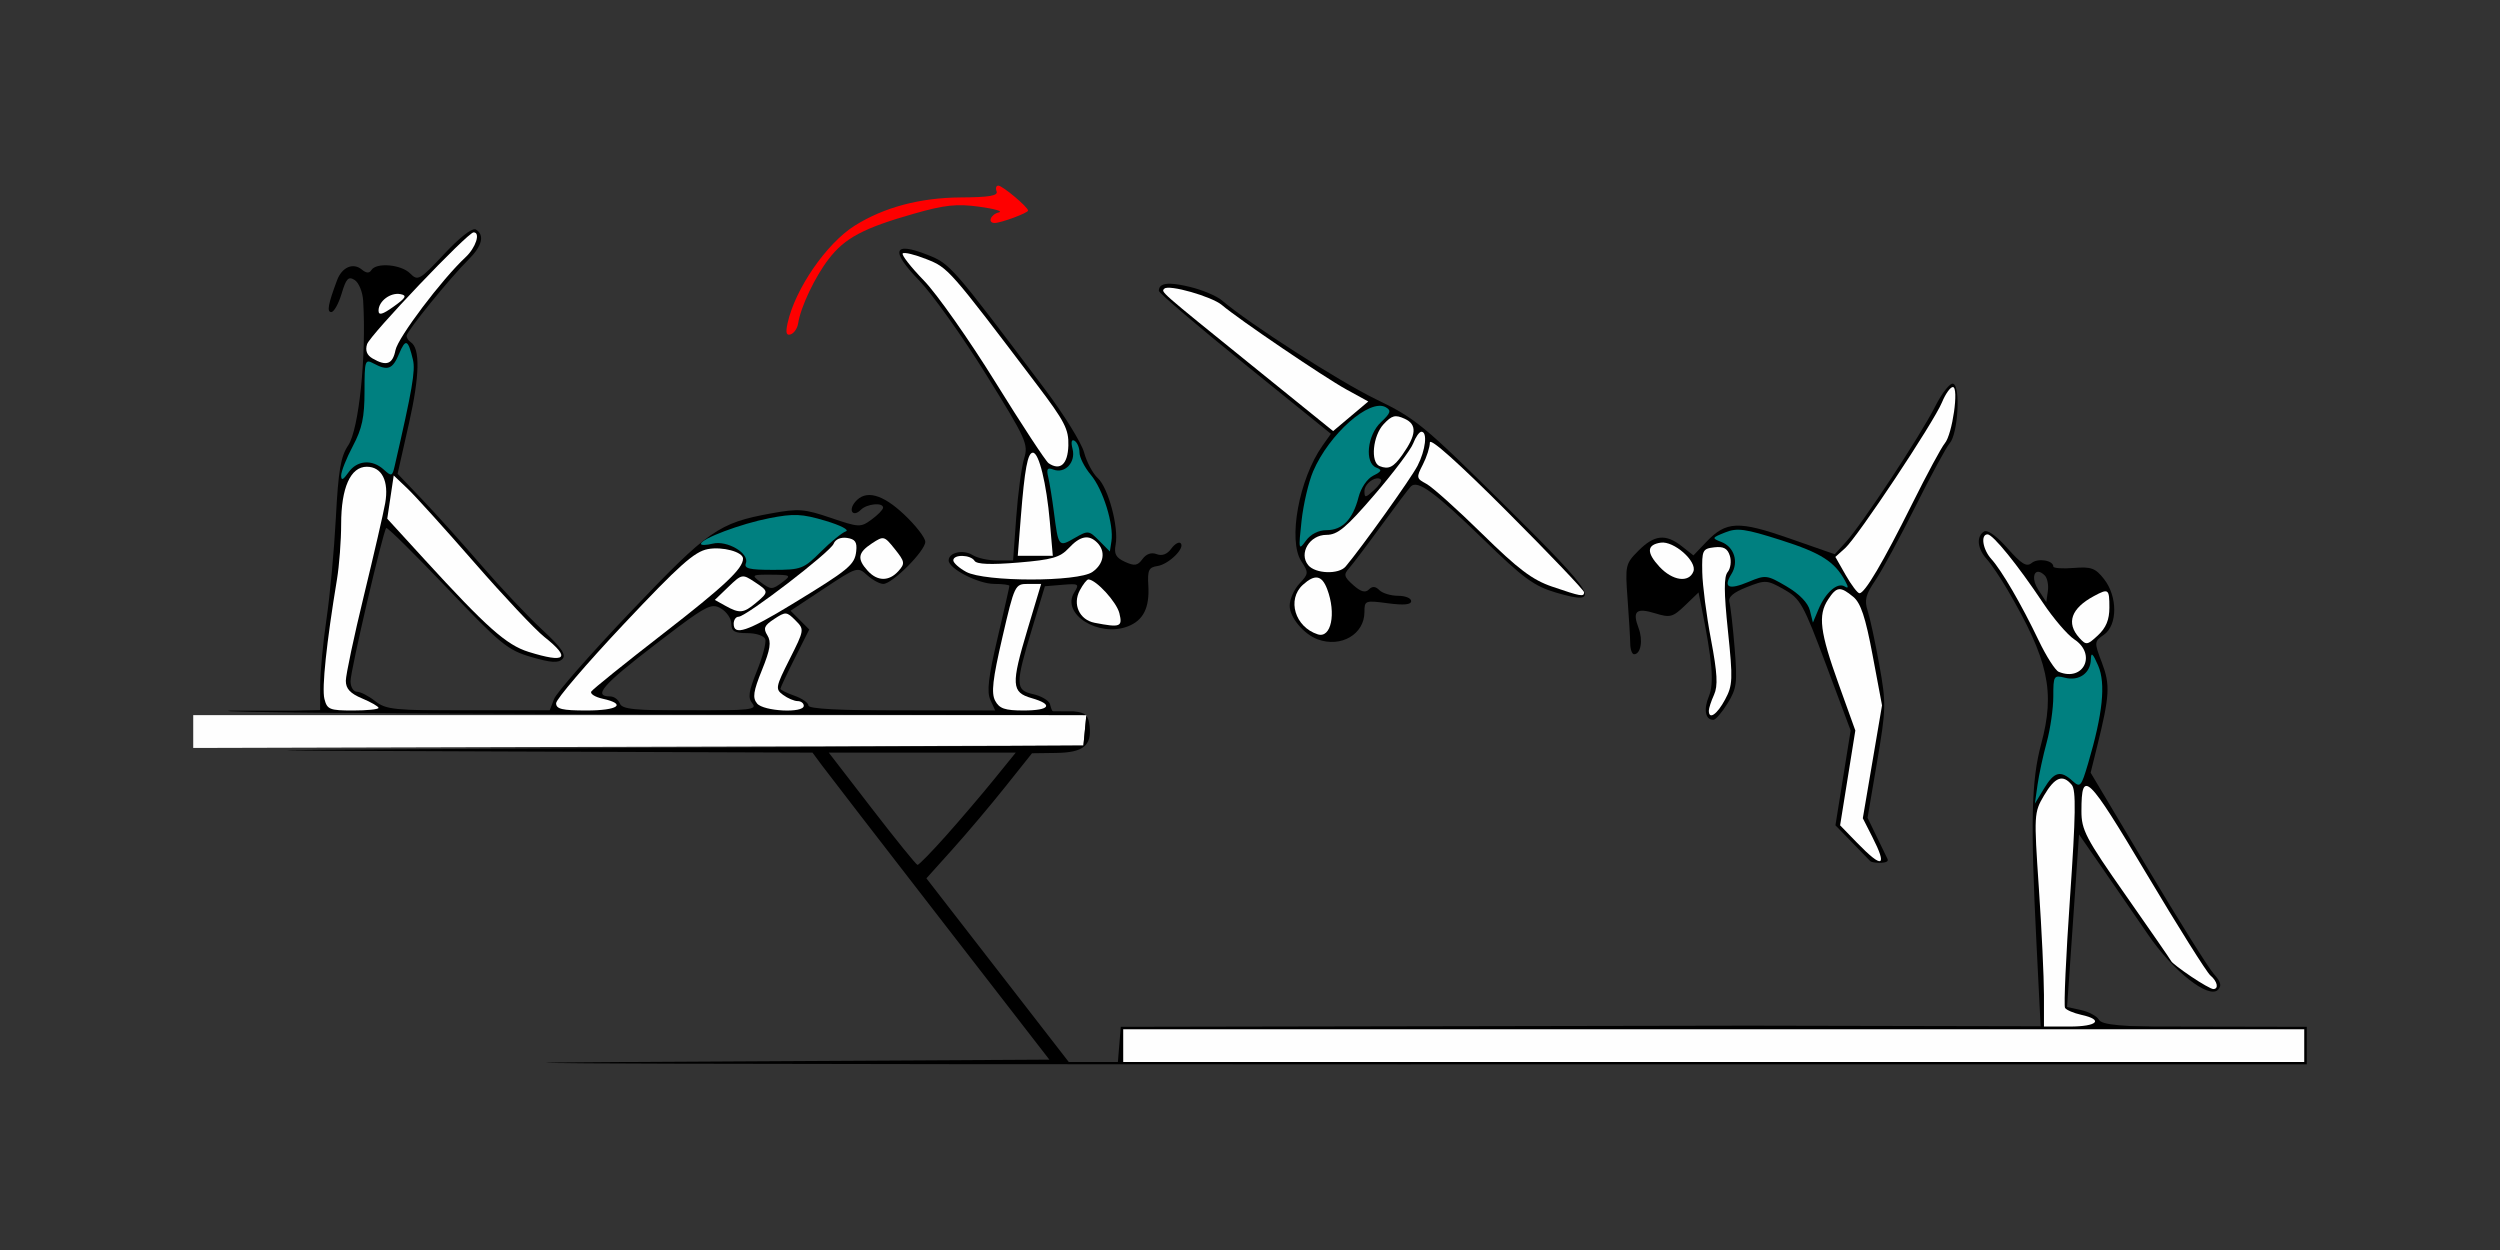 <?xml version="1.0" encoding="UTF-8" standalone="no"?>
<!-- Created with Inkscape (http://www.inkscape.org/) -->

<svg
   xmlns:dc="http://purl.org/dc/elements/1.1/"
   xmlns:cc="http://creativecommons.org/ns#"
   xmlns:rdf="http://www.w3.org/1999/02/22-rdf-syntax-ns#"
   xmlns:svg="http://www.w3.org/2000/svg"
   xmlns="http://www.w3.org/2000/svg"
   xmlns:sodipodi="http://sodipodi.sourceforge.net/DTD/sodipodi-0.dtd"
   xmlns:inkscape="http://www.inkscape.org/namespaces/inkscape"
   id="svg3456"
   version="1.1"
   inkscape:version="0.91 r13725"
   width="500"
   height="250"
   viewBox="0 0 500 250"
   sodipodi:docname="bb910201.svg">
  <rect x="0" y="0" width="500" height="250" fill="#333333" stroke="none"/>
  <defs
     id="defs3460" />
  <sodipodi:namedview
     pagecolor="#b9b9b9"
     bordercolor="#666666"
     borderopacity="1"
     objecttolerance="10"
     gridtolerance="10"
     guidetolerance="10"
     inkscape:pageopacity="0"
     inkscape:pageshadow="2"
     inkscape:window-width="1495"
     inkscape:window-height="976"
     id="namedview3458"
     showgrid="false"
     inkscape:zoom="1.4142136"
     inkscape:cx="211.15357"
     inkscape:cy="59.020888"
     inkscape:window-x="0"
     inkscape:window-y="0"
     inkscape:window-maximized="0"
     inkscape:current-layer="svg3456" />
  <g
     id="g4556"
     transform="translate(30.374,1.48)">
    <path
       sodipodi:nodetypes="cccccccccccccccccc"
       inkscape:connector-curvature="0"
       id="path3446"
       d="m 194.253,207.635 0,-3.281 148.131,0 88.131,0 0,3.281 0,3.281 -88.131,0 -148.131,0 z M 8.271,144.827 l 0,-3.286 89.312,0 89.312,0 -0.293,3.047 -0.293,3.047 -89.019,0.239 -89.019,0.239 z"
       style="fill:#fefefe" />
    <path
       id="path3438"
       d="m 100.072,140.613 c -28.123,0.002 -56.256,0.041 -84.355,0.041 l -0.143,0.01 c -4.273,0.291 32.526,0.607 81.775,0.703 l 89.42,0.174 c -0.465,-0.44 -1.195,-0.632 -2.395,-0.75 -28.065,-0.145 -56.179,-0.18 -84.303,-0.178 z m 86.697,0.928 c 0.042,0.04 0.073,0.092 0.111,0.137 l 0.014,-0.137 -0.125,0 z m 0.111,0.137 -0.279,2.91 -0.293,3.047 -89.252,0.477 c -87.913,0.469 -88.32,0.479 -27.092,0.703 l 62.162,0.227 1.857,2.512 c 1.022,1.381 11.679,15.198 23.686,30.703 l 21.83,28.191 -85.848,0.479 0,-0.002 c -47.216,0.262 22.866,0.474 155.74,0.469 l 181.588,-0.008 0,-3.75 0,-3.75 -0.01,0 -111.568,-0.232 -125.617,0.232 -0.291,3.516 -0.289,3.516 -4.914,0 -4.912,0 -14.236,-18.365 -14.236,-18.365 5.193,-5.775 c 2.856,-3.176 7.608,-8.805 10.561,-12.508 l 5.367,-6.732 4.793,-0.064 c 5.461,-0.073 7.176,-1.45 6.725,-5.398 -0.111,-0.972 -0.296,-1.599 -0.664,-2.029 z m -51.502,7.363 18.699,0 18.701,0 -4.373,5.391 c -2.405,2.965 -6.72,8.028 -9.59,11.25 -2.87,3.222 -5.429,5.842 -5.686,5.82 -0.257,-0.021 -4.356,-5.084 -9.109,-11.25 l -8.643,-11.211 z m 58.873,55.312 148.131,0 88.131,0 0,3.281 0,3.281 -88.131,0 -148.131,0 0,-3.281 0,-3.281 z"
       style="fill:#000000"
       inkscape:connector-curvature="0" />
    <path
       inkscape:connector-curvature="0"
       id="path4366"
       d="m 366.745,104.741 c -0.119,-6.8e-4 -0.221,0.026 -0.305,0.078 -1.591,0.986 -1.362,3.424 0.518,5.508 0.893,0.99 2.773,3.766 4.176,6.168 8.18,14.004 9.56,20.326 6.727,30.818 -1.97,7.295 -2.164,15.537 -0.943,39.877 l 0.83,16.553 0.121,0.482 c 19.728,-0.047 32.669,-0.1 29.08,-0.16 -13.196,-0.22 -16.955,-0.56 -17.529,-1.59 -0.402,-0.721 -2.003,-1.591 -3.557,-1.934 l -2.826,-0.621 0.57,-8.123 c 0.314,-4.467 0.852,-12.232 1.195,-17.254 l 0.627,-9.131 4.672,6.75 c 2.57,3.712 6.697,9.711 9.172,13.332 4.958,7.256 12.075,12.866 13.945,10.99 0.794,-0.797 0.582,-1.604 -0.842,-3.189 -1.048,-1.167 -7.018,-10.697 -13.266,-21.178 l -11.359,-19.057 1.316,-5.318 c 2.501,-10.102 2.623,-12.262 0.943,-16.674 -1.572,-4.13 -1.565,-4.227 0.414,-5.617 2.731,-1.919 2.735,-7.634 0.01,-11.109 -1.73,-2.207 -2.556,-2.509 -6.074,-2.229 -2.24,0.179 -4.072,0.05 -4.072,-0.285 0,-1.24 -3.084,-1.745 -4.328,-0.709 -1.018,0.848 -2.028,0.231 -4.85,-2.959 -1.897,-2.144 -3.535,-3.415 -4.365,-3.42 z m 10.578,8.139 c 0.344,0.026 0.772,0.251 1.256,0.736 0.513,0.514 0.791,1.922 0.619,3.125 l -0.312,2.188 -1.625,-2.5 c -1.241,-1.908 -0.968,-3.628 0.062,-3.549 z"
       style="fill:#000000" />
    <path
       sodipodi:nodetypes="csscsscsscsssccscccscccssssccsccssssssssccssscssccssssscccccssssscssssccsscssssssscccssscccscccsscssssccsc"
       inkscape:connector-curvature="0"
       id="path4364"
       d="m 64.649,44.371 c -0.835,-0.123 -3.178,1.74 -6.162,4.922 -4.964,5.293 -5.285,5.476 -6.844,3.908 -1.79,-1.801 -6.774,-2.23 -7.738,-0.664 -0.415,0.673 -1.019,0.641 -1.914,-0.104 -1.742,-1.45 -3.977,-0.483 -4.957,2.145 -1.799,4.823 -2.075,6.352 -1.146,6.352 0.528,0 1.454,-1.654 2.059,-3.678 0.909,-3.044 1.359,-3.517 2.607,-2.734 0.83,0.52 1.597,2.387 1.703,4.148 0.668,11.051 -0.852,25.752 -2.99,28.926 -1.499,2.225 -1.974,5.022 -2.473,14.531 -0.339,6.477 -1.183,15.572 -1.873,20.213 -0.69,4.641 -1.258,10.639 -1.262,13.33 l -0.008,4.893 -9.812,0.299 c -4.884,0.149 64.234,0.263 156.582,0.279 l 0,-0.162 c -0.501,-0.117 -0.754,-1.529 -0.811,-1.676 -0.277,-0.725 -1.794,-1.602 -3.371,-1.949 -3.572,-0.787 -3.588,-1.902 -0.188,-13.139 l 2.553,-8.438 3.504,-0.293 c 3.275,-0.275 3.428,-0.173 2.355,1.549 -2.656,4.266 4.839,9.014 10.699,6.779 3.121,-1.19 4.395,-3.715 4.127,-8.176 -0.184,-3.059 0.087,-3.653 1.787,-3.896 2.268,-0.325 5.633,-3.614 4.678,-4.572 -0.345,-0.346 -1.191,0.147 -1.883,1.096 -0.817,1.121 -1.837,1.502 -2.914,1.088 -1.058,-0.407 -2.082,-0.052 -2.836,0.982 -0.977,1.34 -1.581,1.435 -3.504,0.557 -1.817,-0.831 -2.224,-1.58 -1.869,-3.441 0.658,-3.453 -1.475,-11.406 -3.568,-13.307 -0.989,-0.898 -2.221,-3.204 -2.736,-5.125 -0.516,-1.921 -4.074,-7.653 -7.908,-12.74 -18.67,-24.773 -18.866,-24.998 -23.486,-26.818 -6.808,-2.683 -7.389,-0.815 -1.602,5.154 2.621,2.703 8.629,11.138 13.352,18.744 8.097,13.043 8.532,14.003 7.643,16.875 -0.518,1.675 -1.226,6.947 -1.572,11.717 l -0.631,8.672 -3.186,0 c -1.751,1e-5 -3.963,-0.489 -4.916,-1.086 -1.872,-1.173 -4.785,-0.521 -4.785,1.07 0,1.654 5.899,4.695 9.113,4.699 1.671,0.002 3.037,0.177 3.037,0.389 0,0.212 -1.075,4.949 -2.389,10.527 -1.816,7.711 -2.157,10.653 -1.422,12.271 l 0.967,2.129 -18.672,0 c -12.44,1e-5 -18.672,-0.329 -18.672,-0.986 0,-0.542 -1.261,-1.428 -2.803,-1.967 -1.542,-0.539 -2.805,-1.163 -2.805,-1.385 0,-0.222 1.298,-2.981 2.883,-6.131 l 2.883,-5.729 -1.871,-1.875 -1.871,-1.877 6.699,-4.432 c 6.598,-4.367 6.726,-4.406 8.627,-2.682 1.061,0.963 2.516,1.75 3.232,1.75 1.8,0 8.391,-6.61 8.391,-8.416 0,-0.81 -1.889,-3.257 -4.197,-5.436 -4.419,-4.171 -7.77,-5.033 -9.84,-2.531 -1.434,1.733 -0.405,3.119 1.154,1.555 1.219,-1.222 4.488,-1.521 4.441,-0.406 -0.016,0.387 -1.053,1.45 -2.305,2.363 -2.191,1.599 -2.496,1.587 -8.148,-0.338 -5.301,-1.806 -6.463,-1.892 -11.947,-0.895 -10.497,1.91 -12.499,3.312 -28.037,19.619 -7.967,8.361 -14.882,16.234 -15.367,17.498 l -0.881,2.299 -16.262,0 c -14.846,0 -16.467,-0.163 -18.637,-1.875 -1.307,-1.031 -2.951,-1.875 -3.652,-1.875 -0.702,1e-5 -1.275,-0.949 -1.275,-2.109 -1.6e-4,-2.111 6.471,-29.88 7.139,-30.633 0.195,-0.22 5.643,5.157 12.105,11.949 10.764,11.312 12.182,12.474 16.906,13.852 3.96,1.155 5.407,1.247 6.232,0.396 0.817,-0.841 -0.179,-2.27 -4.146,-5.953 -2.871,-2.665 -8.311,-8.432 -12.09,-12.814 -3.779,-4.383 -9.088,-10.289 -11.801,-13.125 l -4.932,-5.156 2.277,-10.088 c 2.156,-9.552 2.268,-15.038 0.336,-16.236 -0.448,-0.278 -0.812,-0.848 -0.812,-1.268 0,-0.896 8.683,-11.587 12.391,-15.256 2.727,-2.698 3.261,-4.889 1.463,-6.004 -0.042,-0.026 -0.091,-0.043 -0.146,-0.051 z m 59.244,69.088 c 3.853,0.028 4.022,0.129 2.338,1.406 -2.205,1.673 -2.393,1.672 -4.674,-0.059 -1.682,-1.276 -1.512,-1.375 2.336,-1.348 z m -11.566,6.289 c 0.53,-0.018 0.958,0.159 1.449,0.439 1.165,0.666 2.119,2.055 2.119,3.086 0,1.509 0.622,1.875 3.189,1.875 1.779,-4e-5 3.371,0.536 3.598,1.213 0.223,0.667 -0.527,3.518 -1.666,6.334 -1.676,4.143 -1.85,5.385 -0.912,6.52 1.02,1.233 -0.474,1.402 -12.406,1.402 -11.196,4e-5 -13.66,-0.246 -14.104,-1.406 -0.296,-0.773 -1.157,-1.406 -1.914,-1.406 -3.522,5e-5 -1.569,-2.274 8.793,-10.234 7.771,-5.97 10.265,-7.77 11.854,-7.822 z"
       style="fill:#000000" />
    <path
       inkscape:connector-curvature="0"
       id="path4362"
       d="m 360.269,75.264 c -0.621,-0.22 -2.241,1.826 -3.635,4.588 -2.929,5.805 -14.632,23.565 -17.852,27.094 l -2.209,2.422 -9.037,-3.158 c -10.208,-3.568 -12.671,-3.47 -16.619,0.664 l -2.604,2.727 -2.326,-1.834 c -3.209,-2.532 -5.491,-2.3 -8.658,0.877 -2.612,2.62 -2.686,2.946 -2.193,9.609 0.281,3.794 0.522,7.846 0.537,9.006 0.015,1.16 0.359,2.109 0.764,2.109 1.348,0 1.829,-2.797 0.902,-5.242 -1.285,-3.39 -0.472,-4.112 3.318,-2.945 2.999,0.923 3.52,0.786 5.982,-1.58 l 2.695,-2.592 0.537,2.664 c 2.236,11.085 2.609,15.492 1.529,18.105 -1.1,2.663 -0.707,4.715 0.902,4.715 0.442,0 1.722,-1.489 2.844,-3.311 1.832,-2.974 1.975,-4.096 1.41,-11.016 -0.346,-4.237 -0.816,-8.377 -1.045,-9.197 -0.293,-1.05 0.738,-1.947 3.48,-3.027 3.738,-1.473 4.038,-1.454 7.424,0.455 3.287,1.853 3.867,2.889 8.436,15.105 l 4.904,13.117 -1.521,9.484 -1.521,9.482 3.416,3.516 3.039,3.127 c 0.136,0.137 0.486,0.494 0.529,0.535 0.179,0.169 0.86,0.288 1.533,0.312 0.231,-2.9e-4 0.497,-0.002 0.727,-0.002 0.687,-0.045 1.425,-0.204 1.178,-0.746 l 0,-0.002 -1.928,-3.98 -2.068,-4.271 1.908,-11.219 c 1.811,-10.649 1.834,-11.636 0.434,-19.4 -0.811,-4.499 -1.855,-9.35 -2.32,-10.779 -0.688,-2.113 -0.4,-3.25 1.541,-6.094 1.312,-1.923 4.913,-8.559 8.002,-14.746 3.089,-6.188 6.18,-11.891 6.869,-12.676 1.653,-1.882 2.207,-11.362 0.695,-11.896 z"
       style="fill:#000000" />
    <path
       inkscape:connector-curvature="0"
       id="path4338"
       d="m 203.761,55.268 c -1.622,-0.048 -2.371,0.419 -2.371,1.418 0,0.424 7.744,7.032 17.207,14.684 l 17.205,13.914 -1.678,2.369 c -4.685,6.616 -6.953,18.959 -4.244,23.105 1.502,2.3 1.485,2.509 -0.373,4.492 -1.072,1.144 -1.947,3.141 -1.947,4.436 0,2.306 2.826,5.687 5.607,6.707 4.666,1.711 9.346,-1.024 9.346,-5.463 0,-2.309 0.131,-2.36 4.672,-1.756 3.214,0.428 4.674,0.292 4.674,-0.436 0,-0.582 -1.178,-1.059 -2.617,-1.059 -1.439,0 -3.121,-0.506 -3.738,-1.125 -0.794,-0.796 -1.412,-0.832 -2.117,-0.125 -0.705,0.707 -1.619,0.444 -3.123,-0.9 -1.858,-1.66 -1.957,-2.088 -0.799,-3.391 0.729,-0.82 3.627,-4.654 6.441,-8.521 2.814,-3.867 5.471,-7.386 5.902,-7.82 1.339,-1.348 4.845,1.219 14.535,10.645 7.969,7.75 10.102,9.311 14.477,10.596 9.389,2.757 8.248,0.81 -10.27,-17.498 -16.182,-15.999 -17.829,-17.354 -25.701,-21.154 -7.334,-3.54 -25.374,-15.114 -30.842,-19.787 -1.028,-0.879 -3.888,-2.089 -6.355,-2.689 -1.63,-0.397 -2.917,-0.612 -3.891,-0.641 z m 41.428,38.92 c 0.25,0.008 0.472,0.089 0.641,0.258 0.238,0.239 -0.41,1.199 -1.441,2.135 -1.711,1.553 -1.875,1.564 -1.875,0.121 0,-1.136 1.359,-2.345 2.418,-2.498 0.088,-0.013 0.175,-0.018 0.258,-0.016 z"
       style="fill:#000000" />
    <path
       inkscape:connector-curvature="0"
       id="path4427"
       d="m 34.506,138.285 c -0.537,-2.148 0.417,-11.229 2.508,-23.855 0.464,-2.802 0.843,-7.78 0.843,-11.062 0,-7.316 1.867,-11.5 5.131,-11.5 3.007,0 4.455,2.864 3.678,7.279 -0.339,1.926 -2.25,10.221 -4.245,18.433 -1.996,8.212 -3.629,15.905 -3.629,17.097 0,1.589 0.871,2.531 3.271,3.537 1.799,0.754 3.271,1.603 3.271,1.888 0,0.284 -2.305,0.517 -5.122,0.517 -4.678,0 -5.173,-0.202 -5.706,-2.332 z"
       style="fill:#fefefe" />
    <path
       inkscape:connector-curvature="0"
       id="path4425"
       d="m 80.848,139.165 c 0,-0.799 6.093,-7.923 13.54,-15.831 11.106,-11.794 14.127,-14.489 16.809,-14.993 2.917,-0.549 7.034,0.565 7.034,1.903 0,2.003 -3.707,5.488 -15.883,14.932 -7.677,5.954 -14.186,11.197 -14.466,11.651 -0.28,0.454 0.757,1.104 2.303,1.445 4.848,1.068 3.071,2.346 -3.263,2.346 -4.863,0 -6.075,-0.29 -6.075,-1.453 z"
       style="fill:#fefefe" />
    <path
       inkscape:connector-curvature="0"
       id="path4423"
       d="m 121.039,139.216 c -0.939,-1.135 -0.753,-2.405 0.974,-6.676 1.671,-4.13 1.907,-5.639 1.087,-6.956 -0.867,-1.392 -0.632,-1.954 1.36,-3.264 2.286,-1.503 2.499,-1.49 4.242,0.259 1.824,1.83 1.817,1.877 -1.148,7.769 -2.824,5.612 -2.893,5.993 -1.302,7.161 0.925,0.678 2.232,1.233 2.904,1.233 0.673,0 1.223,0.422 1.223,0.938 0,1.515 -8.035,1.116 -9.342,-0.464 z"
       style="fill:#fefefe" />
    <path
       inkscape:connector-curvature="0"
       id="path4421"
       d="m 168.658,138.666 c -0.816,-1.53 -0.505,-4.266 1.44,-12.656 2.442,-10.534 2.524,-10.705 5.121,-10.705 l 2.64,0 -2.741,9.141 c -3.3,11.006 -3.208,12.543 0.823,13.698 4.471,1.281 3.698,2.474 -1.603,2.474 -3.744,0 -4.841,-0.377 -5.681,-1.951 z"
       style="fill:#fefefe" />
    <path
       inkscape:connector-curvature="0"
       id="path4419"
       d="m 341.064,167.102 -3.416,-3.516 1.522,-9.482 1.522,-9.482 -3.331,-9.268 c -3.757,-10.451 -4.174,-13.783 -2.12,-16.928 1.708,-2.616 2.427,-2.693 5.034,-0.543 1.508,1.244 2.443,4.064 3.872,11.674 l 1.883,10.033 -1.92,11.29 -1.92,11.29 1.891,3.717 c 3.083,6.062 2.086,6.464 -3.015,1.214 z"
       style="fill:#fefefe" />
    <path
       inkscape:connector-curvature="0"
       id="path4417"
       d="m 378.418,197.528 c 0,-3.467 -0.458,-13.081 -1.019,-21.366 -0.997,-14.737 -0.974,-15.138 1.027,-18.541 2.181,-3.708 3.749,-4.308 5.555,-2.124 0.872,1.054 0.793,6.053 -0.355,22.587 -0.811,11.678 -1.258,21.584 -0.995,22.012 0.264,0.428 1.737,1.055 3.273,1.394 4.539,1 3.194,2.341 -2.347,2.341 l -5.14,0 0,-6.303 z"
       style="fill:#fefefe" />
    <path
       inkscape:connector-curvature="0"
       id="path4415"
       d="m 407.841,193.819 c -2.047,-1.382 -3.829,-2.753 -3.961,-3.047 -0.131,-0.294 -4.23,-6.23 -9.107,-13.191 -8.031,-11.462 -8.867,-13.054 -8.859,-16.875 0.019,-8.449 1.124,-7.381 13.017,12.576 6.305,10.58 12.049,19.724 12.765,20.32 1.409,1.173 1.742,2.729 0.584,2.729 -0.395,0 -2.392,-1.13 -4.439,-2.512 z"
       style="fill:#fefefe" />
    <path
       inkscape:connector-curvature="0"
       id="path4413"
       d="m 75.33,128.892 c -4.426,-1.384 -8.368,-4.886 -20.789,-18.468 l -7.464,-8.162 0.646,-4.324 0.646,-4.324 2.776,2.642 c 1.527,1.453 7.557,8.127 13.401,14.83 5.844,6.703 12.113,13.366 13.931,14.806 5.434,4.304 4.344,5.343 -3.148,3 z"
       style="fill:#fefefe" />
    <path
       inkscape:connector-curvature="0"
       id="path4411"
       d="m 116.362,123.274 c 0,-0.773 0.437,-1.406 0.971,-1.406 1.517,0 18.388,-12.949 19.019,-14.597 0.338,-0.884 1.404,-1.351 2.67,-1.169 1.63,0.235 2.049,0.833 1.85,2.644 -0.302,2.746 -1.385,3.64 -12.897,10.651 -8.915,5.429 -11.612,6.329 -11.612,3.877 z"
       style="fill:#fefefe" />
    <path
       inkscape:connector-curvature="0"
       id="path4409"
       d="m 188.557,123.081 c -3.046,-0.588 -4.466,-3.687 -2.973,-6.487 0.653,-1.225 1.432,-2.211 1.731,-2.193 1.583,0.098 5.634,4.528 6.185,6.763 0.673,2.729 0.204,2.91 -4.943,1.916 z"
       style="fill:#fefefe" />
    <path
       inkscape:connector-curvature="0"
       id="path4407"
       d="m 114.71,119.683 -2.12,-1.181 2.726,-2.62 c 2.654,-2.55 2.791,-2.578 5.158,-1.022 2.954,1.942 2.962,2.044 0.329,4.248 -2.479,2.075 -3.266,2.149 -6.092,0.575 z"
       style="fill:#fefefe" />
    <path
       inkscape:connector-curvature="0"
       id="path4405"
       d="m 233.166,125.386 c -4.55,-1.462 -6.198,-6.969 -2.964,-9.904 2.402,-2.18 3.799,-1.935 4.856,0.853 1.851,4.885 0.8,9.916 -1.892,9.051 z"
       style="fill:#fefefe" />
    <path
       inkscape:connector-curvature="0"
       id="path4403"
       d="m 143.143,112.653 c -2.138,-2.37 -1.942,-3.607 0.864,-5.452 2.354,-1.547 2.462,-1.52 4.595,1.15 2,2.504 2.06,2.873 0.716,4.375 -1.893,2.115 -4.225,2.087 -6.174,-0.074 z"
       style="fill:#fefefe" />
    <path
       inkscape:connector-curvature="0"
       id="path4401"
       d="m 162.858,112.894 c -1.414,-0.769 -2.57,-1.807 -2.57,-2.306 0,-1.239 3.477,-1.153 4.252,0.106 0.422,0.685 3.239,0.796 8.7,0.343 6.795,-0.564 8.402,-1.022 10.134,-2.888 2.281,-2.458 4.008,-2.789 5.699,-1.093 1.738,1.744 1.33,4.247 -0.956,5.853 -2.877,2.021 -21.538,2.011 -25.259,-0.014 z"
       style="fill:#fefefe" />
    <path
       inkscape:connector-curvature="0"
       id="path4399"
       d="m 311.39,140.662 c 0,-0.491 0.47,-1.927 1.043,-3.191 0.805,-1.772 0.665,-4.3 -0.611,-11.06 -0.91,-4.819 -1.695,-10.872 -1.744,-13.45 -0.085,-4.406 0.059,-4.705 2.4,-4.976 1.856,-0.215 2.649,0.214 3.115,1.686 0.344,1.086 0.152,2.546 -0.426,3.245 -0.779,0.941 -0.765,4.005 0.051,11.83 1.007,9.645 0.957,10.831 -0.575,13.685 -1.606,2.991 -3.252,4.121 -3.252,2.231 z"
       style="fill:#fefefe" />
    <path
       inkscape:connector-curvature="0"
       id="path4397"
       d="m 173.791,101.946 c 0.766,-9.655 1.372,-12.891 2.415,-12.891 1.213,0 2.718,6.138 3.389,13.828 l 0.593,6.797 -3.505,0 -3.505,0 0.613,-7.734 z"
       style="fill:#fefefe" />
    <path
       inkscape:connector-curvature="0"
       id="path4395"
       d="m 280.063,115.85 c -3.979,-1.359 -6.781,-3.474 -14.019,-10.58 -4.975,-4.884 -9.995,-9.38 -11.154,-9.99 -1.996,-1.05 -2.033,-1.255 -0.701,-3.839 0.774,-1.502 1.407,-3.484 1.407,-4.407 0,-1.054 5.726,4.06 15.421,13.771 8.481,8.496 15.421,15.769 15.421,16.161 0,0.962 -0.597,0.857 -6.374,-1.117 z"
       style="fill:#fefefe" />
    <path
       inkscape:connector-curvature="0"
       id="path4393"
       d="m 231.274,111.558 c -1.95,-2.356 0.27,-6.066 3.63,-6.066 2.243,0 3.904,-1.384 9.599,-7.997 3.788,-4.398 7.284,-9.039 7.769,-10.312 0.485,-1.274 1.221,-2.316 1.636,-2.316 1.263,0 0.844,3.669 -0.778,6.815 -1.292,2.506 -11.145,16.309 -14.375,20.138 -1.376,1.63 -6.05,1.467 -7.48,-0.262 z"
       style="fill:#fefefe" />
    <path
       inkscape:connector-curvature="0"
       id="path4391"
       d="m 179.346,91.163 c -0.57,-0.386 -5.346,-7.663 -10.614,-16.171 -5.268,-8.508 -11.717,-17.673 -14.33,-20.367 -2.614,-2.694 -4.517,-5.135 -4.229,-5.423 0.288,-0.289 2.421,0.228 4.74,1.149 4.378,1.738 4.473,1.845 22.102,25.111 5.561,7.339 6.379,8.924 6.282,12.175 -0.112,3.744 -1.631,5.099 -3.951,3.527 z"
       style="fill:#fefefe" />
    <path
       inkscape:connector-curvature="0"
       id="path4389"
       d="m 338.763,113.535 -2.066,-3.631 1.952,-1.753 c 2.506,-2.251 17.729,-25.169 19.377,-29.175 0.69,-1.676 1.663,-3.047 2.163,-3.047 1.261,0 -0.088,9.476 -1.602,11.25 -0.66,0.773 -3.596,6.22 -6.525,12.104 -5.83,11.712 -9.477,17.9 -10.544,17.889 -0.379,-0.004 -1.619,-1.641 -2.756,-3.638 z"
       style="fill:#fefefe" />
    <path
       inkscape:connector-curvature="0"
       id="path4387"
       d="m 245.549,91.742 c -1.876,-0.753 -1.368,-6.072 0.802,-8.389 1.662,-1.775 2.321,-1.943 4.219,-1.076 2.502,1.143 2.365,3.192 -0.482,7.218 -1.755,2.482 -2.739,2.969 -4.539,2.247 z"
       style="fill:#fefefe" />
    <path
       inkscape:connector-curvature="0"
       id="path4385"
       d="m 301.509,111.861 c -2.623,-2.84 -2.538,-4.394 0.265,-4.81 2.622,-0.389 7.305,3.742 6.532,5.762 -0.893,2.334 -4.187,1.872 -6.796,-0.952 z"
       style="fill:#fefefe" />
    <path
       inkscape:connector-curvature="0"
       id="path4383"
       d="m 219.987,71.591 c -18.73,-15.145 -18.169,-14.653 -17.48,-15.344 0.876,-0.879 9.504,1.583 11.5,3.282 3.351,2.851 20.451,14.448 24.917,16.898 l 4.356,2.39 -3.516,2.961 -3.516,2.961 -16.26,-13.148 z"
       style="fill:#fefefe" />
    <path
       inkscape:connector-curvature="0"
       id="path4381"
       d="m 44.125,70.207 c -1.126,-0.657 -1.483,-1.591 -1.087,-2.842 0.586,-1.851 20.13,-22.372 21.307,-22.372 1.433,0 0.446,3.06 -1.602,4.967 -4.754,4.427 -13.515,16.045 -14.023,18.596 -0.563,2.825 -1.814,3.275 -4.595,1.652 z"
       style="fill:#fefefe" />
    <path
       inkscape:connector-curvature="0"
       id="path4379"
       d="m 381.369,132.886 c -0.69,-0.286 -2.494,-3.108 -4.008,-6.271 -3.477,-7.265 -7.37,-13.962 -9.467,-16.287 -1.736,-1.924 -2.195,-4.934 -0.752,-4.934 1.076,0 6.004,6.088 11.069,13.675 2.095,3.139 4.917,6.434 6.271,7.324 4.536,2.982 1.866,8.553 -3.112,6.493 z"
       style="fill:#fefefe" />
    <path
       inkscape:connector-curvature="0"
       id="path4377"
       d="m 385.485,126.082 c -2.673,-2.963 -1.642,-5.893 2.938,-8.352 2.916,-1.566 3.08,-1.443 3.08,2.323 0,2.408 -0.669,4.03 -2.28,5.527 -2.148,1.997 -2.364,2.026 -3.738,0.502 z"
       style="fill:#fefefe" />
    <path
       inkscape:connector-curvature="0"
       id="path3594"
       d="m 45.334,60.64 c 0,-1.887 2.385,-3.678 4.384,-3.292 1.355,0.262 1.098,0.731 -1.357,2.485 -2.269,1.621 -3.027,1.823 -3.027,0.807 z"
       style="fill:#fefefe" />
    <path
       inkscape:connector-curvature="0"
       id="path4439"
       d="m 118.801,111.156 c 0.752,-1.966 -3.771,-4.627 -6.638,-3.905 -1.289,0.324 -2.343,0.347 -2.343,0.051 0,-1.033 7.983,-4.036 13.672,-5.143 4.921,-0.958 6.501,-0.885 11.215,0.516 3.037,0.903 4.861,1.849 4.085,2.119 -0.771,0.269 -3.028,2.111 -5.016,4.094 -3.432,3.423 -3.915,3.605 -9.55,3.605 -4.754,0 -5.834,-0.266 -5.424,-1.336 z"
       style="fill:#008080" />
    <path
       inkscape:connector-curvature="0"
       id="path4437"
       d="m 189.466,106.672 c -2.073,-2.09 -2.206,-2.104 -4.944,-0.529 -3.193,1.836 -3.213,1.81 -4.138,-5.369 -0.332,-2.578 -0.831,-5.641 -1.108,-6.807 -0.398,-1.673 -0.184,-1.997 1.014,-1.536 2.318,0.892 4.516,-1.439 3.853,-4.088 -0.361,-1.445 -0.215,-2.04 0.407,-1.655 0.535,0.331 0.972,1.389 0.972,2.35 0,0.961 1.027,2.972 2.282,4.468 2.446,2.916 4.622,9.951 4.107,13.279 l -0.314,2.034 -2.13,-2.148 z"
       style="fill:#008080" />
    <path
       inkscape:connector-curvature="0"
       id="path4435"
       d="m 229.931,102.726 c 0.362,-3.326 1.407,-7.799 2.322,-9.94 3.183,-7.449 11.301,-14.626 14.508,-12.826 1.174,0.659 1.018,1.151 -0.955,3.011 -2.752,2.593 -3.305,8.153 -0.903,9.078 1.185,0.456 1.065,0.756 -0.642,1.611 -1.212,0.607 -2.452,2.436 -2.937,4.332 -1.125,4.398 -3.229,6.562 -6.379,6.562 -1.625,0 -3.183,0.794 -4.139,2.109 -1.46,2.01 -1.502,1.823 -0.874,-3.938 z"
       style="fill:#008080" />
    <path
       inkscape:connector-curvature="0"
       id="path4433"
       d="m 377.125,155.522 c 0.289,-2.047 1.118,-5.896 1.844,-8.554 0.725,-2.657 1.319,-6.779 1.319,-9.158 0,-4.153 0.094,-4.303 2.349,-3.735 2.819,0.71 5.114,-0.942 5.165,-3.717 0.028,-1.503 0.387,-1.185 1.456,1.287 1.551,3.585 0.928,9.641 -2.017,19.588 -1.377,4.652 -1.573,4.87 -3.116,3.469 -2.409,-2.186 -3.645,-1.856 -5.693,1.524 l -1.83,3.019 0.525,-3.722 z"
       style="fill:#008080" />
    <path
       inkscape:connector-curvature="0"
       id="path4431"
       d="m 37.858,93.622 c 0,-0.811 1.051,-3.459 2.336,-5.883 1.85,-3.489 2.336,-5.772 2.336,-10.954 0,-6.181 0.101,-6.492 1.808,-5.575 2.86,1.535 3.805,1.173 5.119,-1.961 1.296,-3.091 1.784,-2.872 2.762,1.236 0.515,2.164 -0.133,5.926 -3.659,21.253 -0.474,2.06 -0.626,2.109 -2.175,0.703 -2.339,-2.124 -5.361,-1.879 -7.072,0.572 -1.066,1.527 -1.455,1.69 -1.455,0.608 z"
       style="fill:#008080" />
    <path
       inkscape:connector-curvature="0"
       id="path3590"
       d="m 331.605,120.61 c -0.381,-1.524 -2.114,-3.31 -4.667,-4.811 -3.913,-2.3 -4.188,-2.334 -7.568,-0.917 -4.014,1.683 -5.155,1.17 -3.46,-1.553 1.508,-2.422 0.558,-5.426 -2.031,-6.425 -1.934,-0.747 -1.901,-0.828 0.783,-1.898 2.414,-0.963 3.965,-0.748 11.163,1.544 7.989,2.544 10.737,4.292 12.839,8.166 0.693,1.276 0.661,1.573 -0.117,1.091 -1.419,-0.88 -3.809,1.203 -5.206,4.535 l -1.129,2.693 -0.607,-2.424 z"
       style="fill:#008080" />
    <path
       inkscape:connector-curvature="0"
       id="path3588"
       d="m 127.147,63.131 c 1.495,-6.808 7.754,-15.903 13.39,-19.457 5.854,-3.691 13.093,-5.62 21.266,-5.668 5.674,-0.033 7.478,-0.341 7.143,-1.217 -0.246,-0.645 -0.087,-1.159 0.353,-1.142 0.865,0.032 5.941,4.295 5.941,4.99 0,0.467 -5.423,2.48 -6.682,2.48 -1.49,0 -0.801,-1.736 0.84,-2.117 0.9,-0.208 -0.855,-0.719 -3.899,-1.134 -4.535,-0.619 -6.899,-0.367 -13.084,1.394 -10.109,2.878 -13.824,4.856 -17.068,9.087 -2.755,3.593 -5.583,9.557 -6.091,12.848 -0.153,0.989 -0.822,1.979 -1.487,2.201 -0.884,0.295 -1.051,-0.314 -0.623,-2.266 z"
       style="fill:#fe0000" />
  </g>
</svg>
